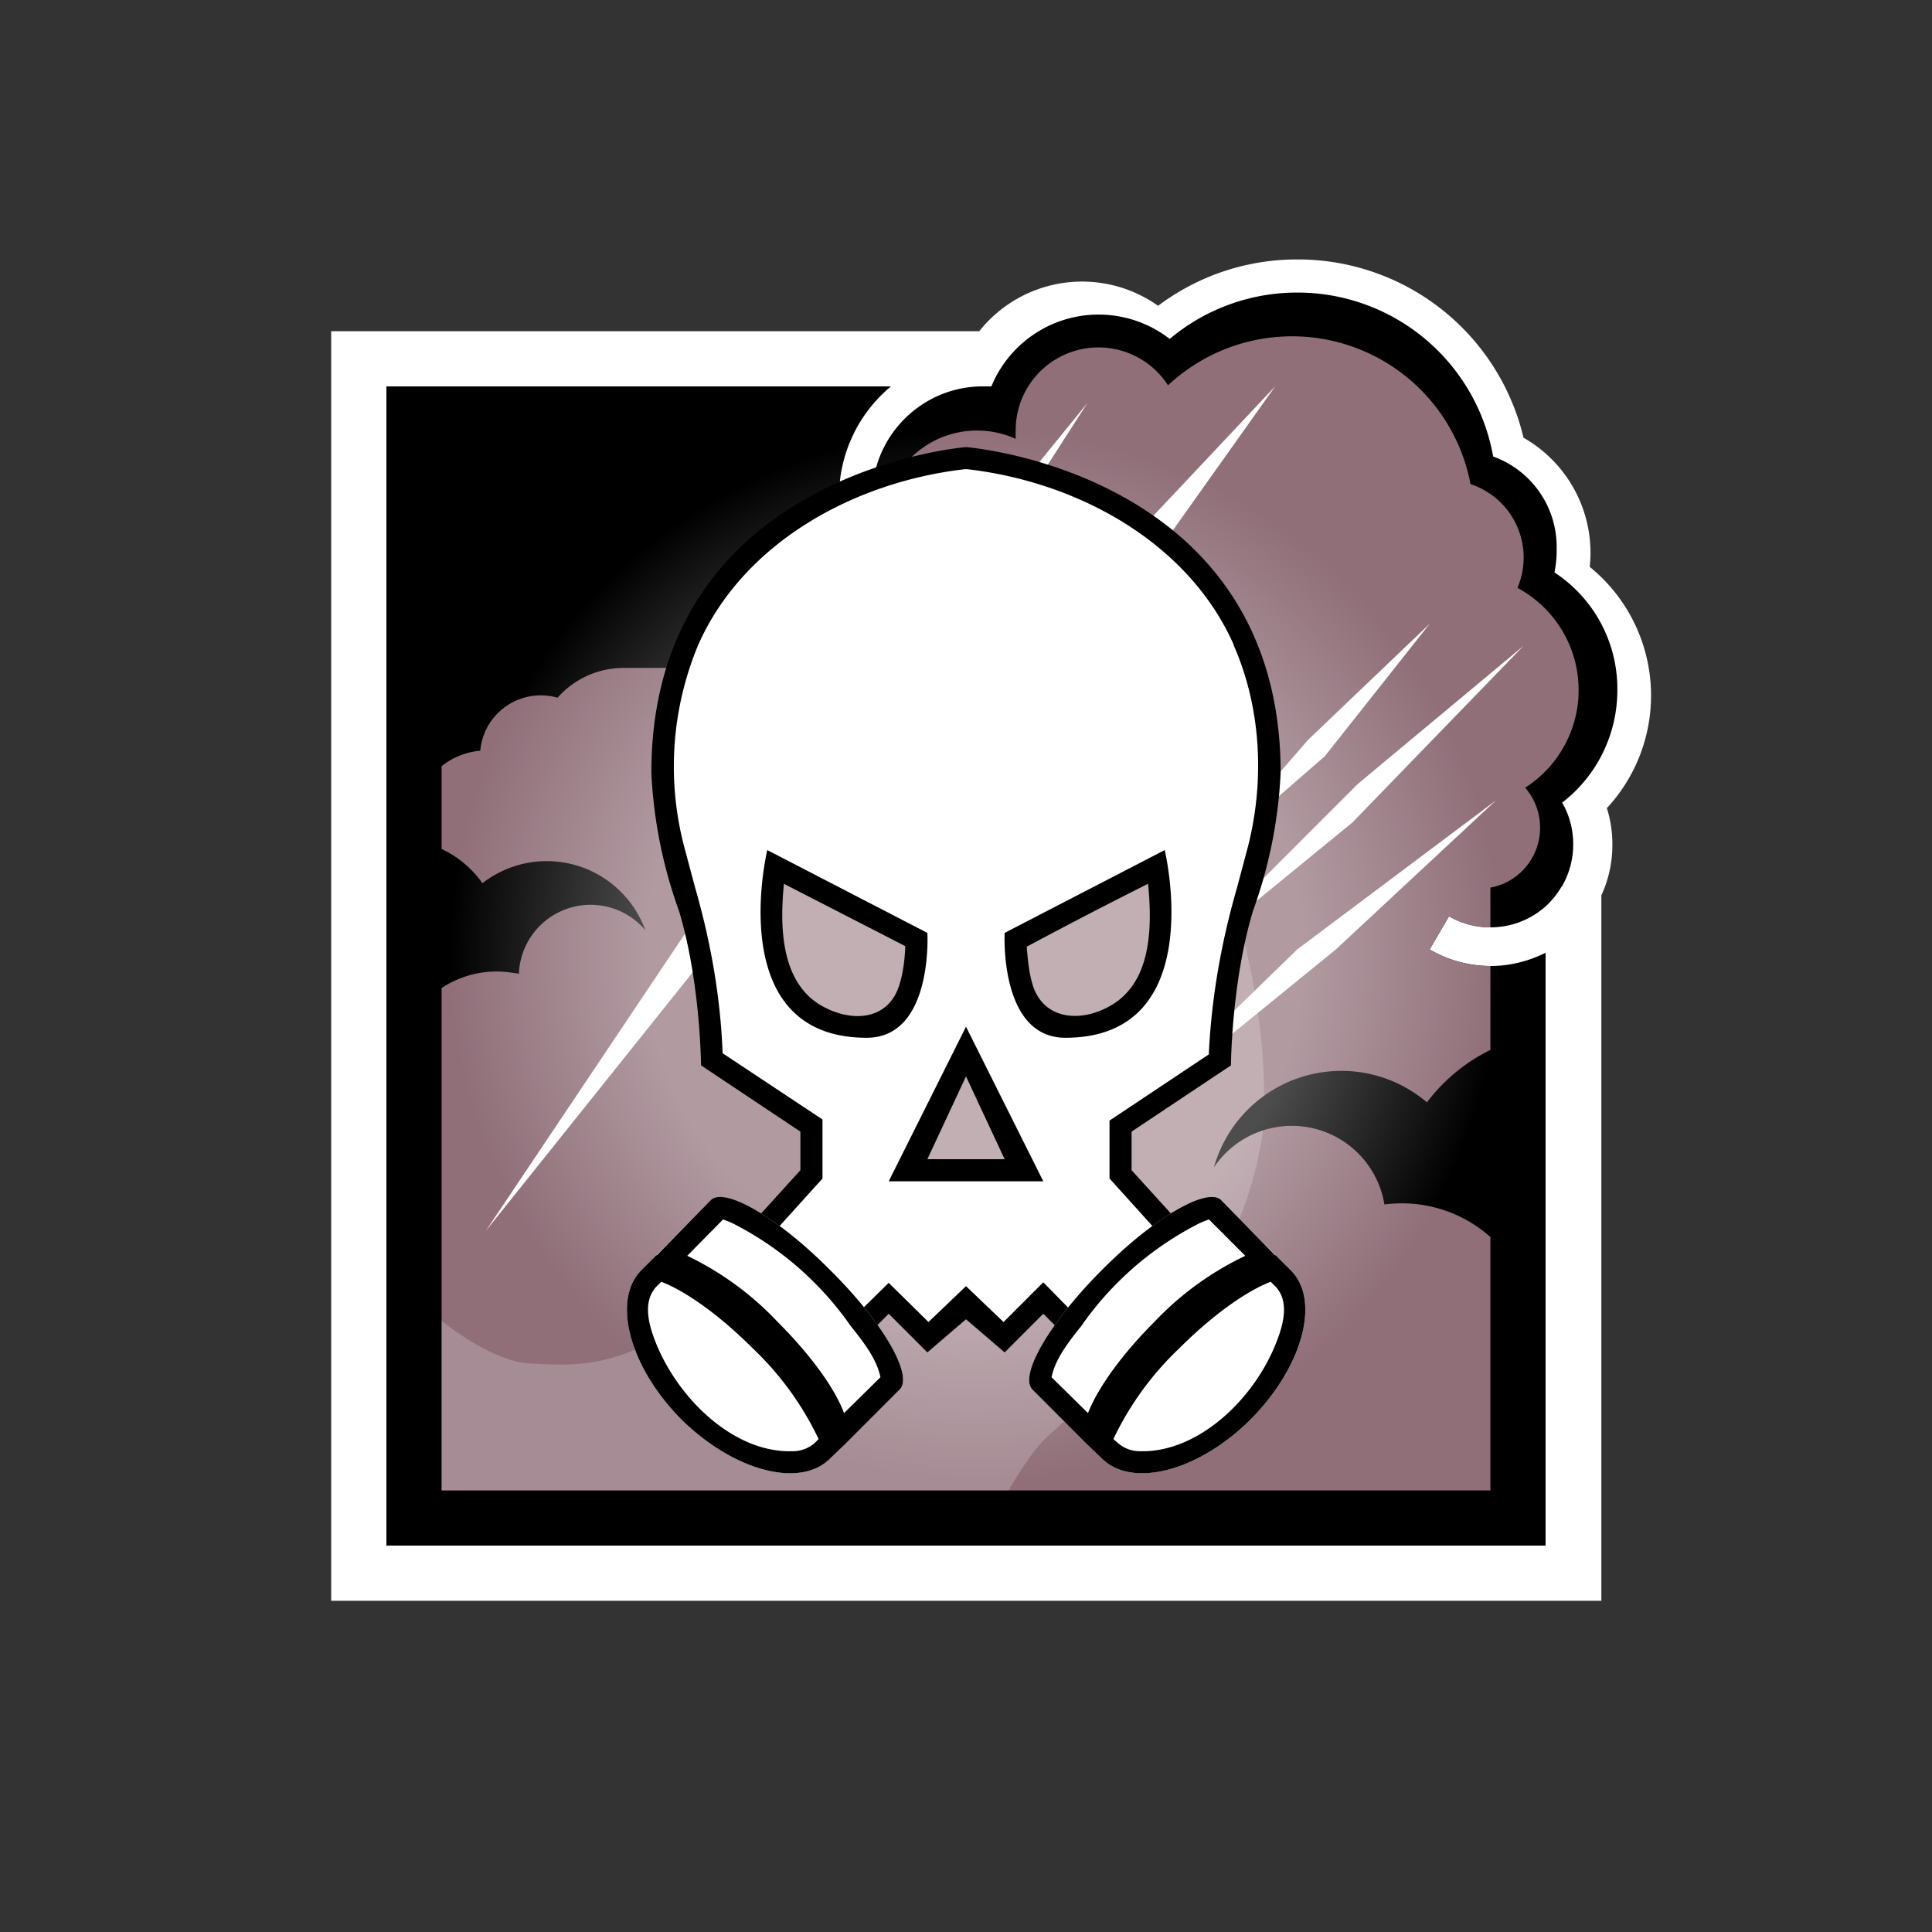 <svg xmlns="http://www.w3.org/2000/svg" viewBox="0 0 350 350"><rect x="0" y="0" width="350" height="350" fill="#333333" stroke="none"/><switch><g><path d="M177.4 60a23.8 23.8 0 0132.4-4.6A41.8 41.8 0 01235 47 42 42 0 01276 79.3a24 24 0 0112 23.4 30 30 0 013.1 43.7 22 22 0 011 6.6c0 3.3-.7 6.4-2 9.2V290H60V60h117.4z" fill="#fff"/><path d="M178 70h1.6a21 21 0 0132.3-8.6A35.9 35.9 0 01235 53a36 36 0 0135.5 29.7A17.4 17.4 0 01282 99.5a19 19 0 01-.4 4.2A25.2 25.2 0 01293 125c0 8.4-4 15.8-10 20.4a15 15 0 012 7.6 15 15 0 01-2 7.5v.1h-.1a15 15 0 01-2.9 3.6 15 15 0 01-10 3.8 15 15 0 01-7.5-2l-3.5 6a21.9 21.9 0 0011 3c3.6 0 7-.9 10-2.4V280H70V70h91.4a26 26 0 00-9.4 20h6c0-11 9-20 20-20z"/><path d="M270 270H80v-91a18 18 0 0110-3c1.4 0 2.7.2 4 .4a13 13 0 0122.9-7.9A19 19 0 0099 156a19 19 0 00-11.6 4 19 19 0 00-7.4-6.2v-15a13 13 0 017-2.8 11 11 0 0114-9.6 16 16 0 0112-5.4h47V95a17 17 0 0124-15.5 15.4 15.4 0 010-1.5 15 15 0 0127.6-8.2 32.9 32.9 0 0154.8 17.9 14 14 0 018.5 18.8 21 21 0 011.4 36.2 11 11 0 012.7 7.3 11 11 0 01-9 10.8v7.2a15 15 0 01-7.5-2l-3.5 6a21.9 21.9 0 0011 3v15.2a32.2 32.2 0 00-11.5 9.5A23.9 23.9 0 00243 194a24 24 0 00-23.1 17.5 17 17 0 0130.9 6.7 24 24 0 013.2-.2 24 24 0 0116 6.1V270z" fill="#906f79"/><path d="M197 73l-48 59-61 91 64-80 45-70zm34-3l-32 34 5 4 27-38zm28 43l-22 21-20 23 23-20 19-24zm17 4l-31 32-33 27 34-34 30-25zm-41 55l36-27-29 27-43 35 36-35z" fill="#fff"/><path d="M182.7 270H80v-30.7c4 3.1 10.5 7.4 16 7.7 8.7.5 14.6.6 26-6s42-17.4 20-49-2-48.5 34-46 49 23 49 23 4 14.1 4 29.5a24 24 0 00-9.1 13 17 17 0 018.9-6.7A68.6 68.6 0 01212 241c-5 4.3-19.2 16.2-23 20-2 2-4.4 5.8-6.3 9z" fill="#fff" fill-opacity=".2"/><radialGradient id="a" cx="171.5" cy="281.5" r=".7" gradientTransform="matrix(169.513 0 0 -169.513 -28894.8 47891)" gradientUnits="userSpaceOnUse"><stop offset="0" stop-color="#fff" stop-opacity=".3"/><stop offset=".5" stop-color="#fff" stop-opacity=".3"/><stop offset=".8" stop-color="#fff" stop-opacity="0"/><stop offset="1" stop-color="#fff" stop-opacity="0"/></radialGradient><path fill="url(#a)" d="M60 60h230v230H60z"/><path d="M175 81c-.2 0-57 4.6-57 59a85 85 0 005 25c3.9 12.9 4 28 4 28l18 12v7l-10 11 21 20 5-5 7 7 7-6 7 6 7-7 5 5 21-20-10-11v-7l18-12s.1-15.1 4-28a85 85 0 005-25c0-54.5-56.8-59-57-59zm-11 90.5c-.1 2.4-.4 5-1.2 7.3-2.2 6.3-9 6.4-14.3 3.2-6.8-4.2-7.3-13.5-6.5-21.7v-.2l22 11.3zm4 38.5l7-15 7 15h-14zm33.5-28c-5.2 3.2-12.1 3-14.3-3.2-.8-2.4-1-4.9-1.2-7.3 7.3-3.9 14.6-7.7 22-11.4v.2c.8 8.2.4 17.5-6.5 21.7z"/><path d="M223.5 116.8c-8.2-18.5-28.2-29.5-48.3-31.8h-.4c-20.1 2.3-40.1 13.3-48.3 31.8a57.2 57.2 0 00-2.6 36.4l2 7.5c2.8 9.7 4.6 19.7 5 29.9v.2l18.1 12v10.7l-8.4 9.3 15.3 14.6 5.1-5 7.2 7.1 6.8-6.5 6.8 6.5 7.2-7.2 5 5.1 15.4-14.6-8.4-9.3V203l18-12v-.3c.5-10.2 2.3-20.2 5.1-29.9l2-7.5c3-11.9 2.4-25-2.6-36.4zM157 188c-26.2 0-18-34-18-34l29 15s1.1 19-11 19zm4 26l14-28 14 28h-28zm32-26c-12 0-11-19-11-19l29-15s8.2 34-18 34z" fill="#fff"/><path d="M128.8 217.5c2.5-2.5 12.2 3.1 21.6 12.6 9.5 9.4 15.1 19 12.6 21.6l-12.6 12.5c-5.4 5.5-17.5 2.3-27-7.1-9.4-9.5-12.6-21.6-7.2-27l12.6-12.6z" fill="#fff"/><path d="M119 227.4l9.8-10c2.5-2.4 12.2 3.2 21.6 12.7 9.5 9.4 15.1 19 12.6 21.6l-9.9 9.9-2.7 2.6c-5.4 5.5-17.5 2.3-27-7.1-9.4-9.5-12.6-21.6-7.2-27l2.7-2.7zm.8 4.8l-.7.7c-3.1 3-1.3 8 .1 11.3 4.4 10 14.2 19 24.3 18.7a6 6 0 004.1-1.5l.7-.7a55.4 55.4 0 00-12-16.5c-6-6-12.1-10.3-16.5-12zm4.7-4.7a55.4 55.4 0 0116.4 12c6 6 10.4 12.1 12 16.5l6.6-6.5c-.7-3.4-3.1-6.4-5.4-9.3a58 58 0 00-21.6-18.7l-1.5-.6-6.5 6.6z"/><path d="M221.2 217.5c-2.5-2.5-12.2 3.1-21.6 12.6-9.4 9.4-15 19-12.6 21.6l12.6 12.5c5.5 5.5 17.6 2.3 27-7.1 9.4-9.5 12.7-21.6 7.2-27l-12.6-12.6z" fill="#fff"/><path d="M231 227.4l-9.8-10c-2.5-2.4-12.2 3.2-21.6 12.7-9.4 9.4-15 19-12.6 21.6l9.9 9.9 2.7 2.6c5.5 5.5 17.6 2.3 27-7.1 9.4-9.5 12.7-21.6 7.2-27l-2.7-2.7zm-.8 4.8l.7.7c3.1 3 1.3 8-.1 11.3-4.3 10-14.2 19-24.3 18.7a6 6 0 01-4-1.5l-.8-.7a55.4 55.4 0 0112-16.5c6-6 12.1-10.3 16.5-12zm-4.6-4.7a55.4 55.4 0 00-16.5 12c-6 6-10.3 12.1-12 16.5l-6.6-6.5c.7-3.4 3.1-6.4 5.4-9.3a58 58 0 0121.6-18.7l1.5-.6 6.6 6.6z"/></g></switch></svg>